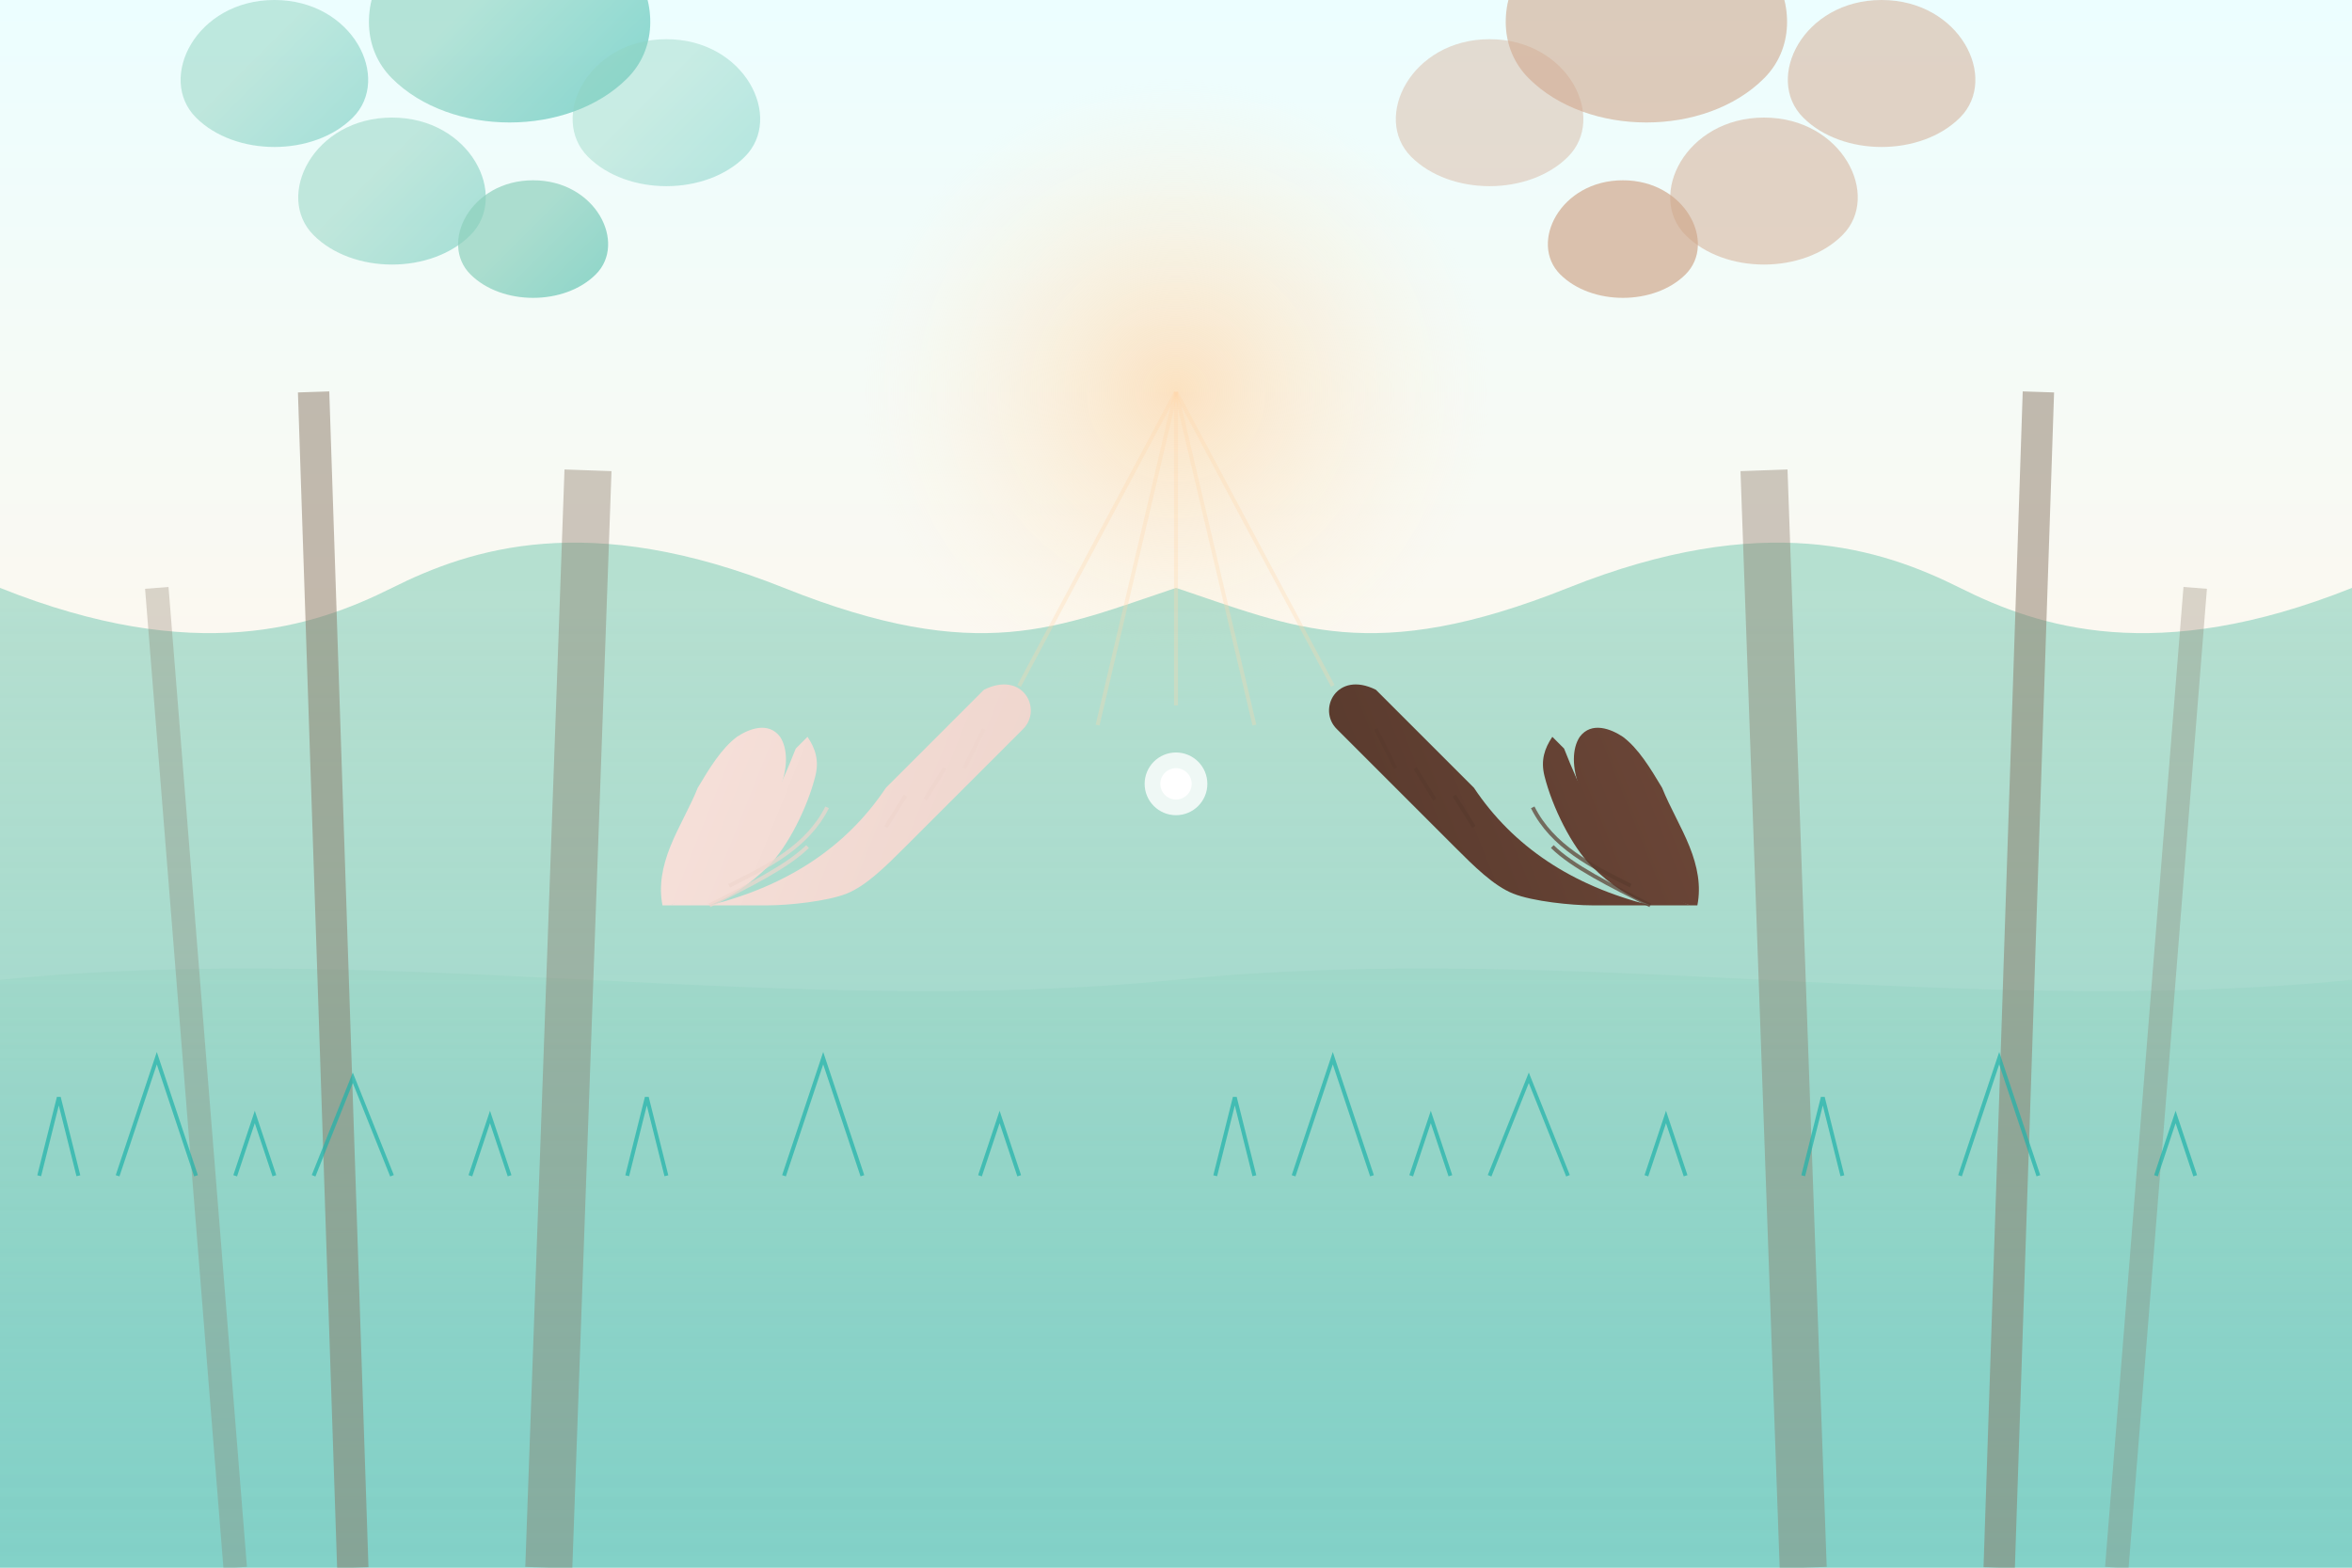 <?xml version="1.0" encoding="UTF-8" standalone="no"?>
<svg width="600" height="400" viewBox="0 0 600 400" fill="none" xmlns="http://www.w3.org/2000/svg">
  <defs>
    <!-- Background gradients with website's color scheme -->
    <linearGradient id="skyGradient" x1="300" y1="0" x2="300" y2="200" gradientUnits="userSpaceOnUse">
      <stop offset="0%" stop-color="#ECFEFF" /> <!-- Very light teal -->
      <stop offset="100%" stop-color="#FFF7ED" /> <!-- Warm light background -->
    </linearGradient>
    
    <!-- Forest green gradients - using the teal primary color -->
    <linearGradient id="forestGradient1" x1="0" y1="150" x2="0" y2="400" gradientUnits="userSpaceOnUse">
      <stop offset="0%" stop-color="#8ED1BD" stop-opacity="0.7" /> <!-- Light teal -->
      <stop offset="100%" stop-color="#20B2AA" stop-opacity="0.5" /> <!-- Primary teal -->
    </linearGradient>
    
    <linearGradient id="forestGradient2" x1="600" y1="150" x2="600" y2="400" gradientUnits="userSpaceOnUse">
      <stop offset="0%" stop-color="#8ED1BD" stop-opacity="0.7" /> <!-- Light teal -->
      <stop offset="100%" stop-color="#20B2AA" stop-opacity="0.5" /> <!-- Primary teal -->
    </linearGradient>
    
    <!-- Ground gradient -->
    <linearGradient id="groundGradient" x1="300" y1="250" x2="300" y2="400" gradientUnits="userSpaceOnUse">
      <stop offset="0%" stop-color="#8ED1BD" stop-opacity="0.3" /> <!-- Light teal -->
      <stop offset="100%" stop-color="#20B2AA" stop-opacity="0.2" /> <!-- Primary teal -->
    </linearGradient>
    
    <!-- Leaf gradients -->
    <linearGradient id="leafGradient1" x1="0" y1="0" x2="50" y2="50" gradientUnits="userSpaceOnUse">
      <stop offset="0%" stop-color="#8ED1BD" /> <!-- Light teal -->
      <stop offset="100%" stop-color="#20B2AA" /> <!-- Primary teal -->
    </linearGradient>
    
    <linearGradient id="leafGradient2" x1="0" y1="0" x2="50" y2="50" gradientUnits="userSpaceOnUse">
      <stop offset="0%" stop-color="#D1A88E" /> <!-- Light brown -->
      <stop offset="100%" stop-color="#AA7A5A" /> <!-- Darker brown -->
    </linearGradient>
    
    <!-- Hand colors -->
    <linearGradient id="lightHandGradient" x1="150" y1="180" x2="250" y2="220" gradientUnits="userSpaceOnUse">
      <stop offset="0%" stop-color="#F8E3DD" /> <!-- Light skin tone -->
      <stop offset="100%" stop-color="#EFD6CE" /> <!-- Light skin tone shadow -->
    </linearGradient>
    
    <linearGradient id="darkHandGradient" x1="450" y1="180" x2="350" y2="220" gradientUnits="userSpaceOnUse">
      <stop offset="0%" stop-color="#70493A" /> <!-- Dark skin tone -->
      <stop offset="100%" stop-color="#5A3B2E" /> <!-- Dark skin tone shadow -->
    </linearGradient>
    
    <!-- Sun glow -->
    <radialGradient id="sunGlow" cx="300" cy="100" r="80" gradientUnits="userSpaceOnUse">
      <stop offset="0%" stop-color="#FED7AA" stop-opacity="0.7" /> <!-- Warm glow -->
      <stop offset="100%" stop-color="#FFEDD5" stop-opacity="0" /> <!-- Transparent edge -->
    </radialGradient>
    
    <!-- Shadow filter -->
    <filter id="softShadow" x="-10%" y="-10%" width="120%" height="120%">
      <feGaussianBlur in="SourceAlpha" stdDeviation="2" />
      <feOffset dx="1" dy="1" result="offsetblur" />
      <feComponentTransfer>
        <feFuncA type="linear" slope="0.3" />
      </feComponentTransfer>
      <feMerge>
        <feMergeNode />
        <feMergeNode in="SourceGraphic" />
      </feMerge>
    </filter>
  </defs>

  <!-- Sky background -->
  <rect width="600" height="400" fill="url(#skyGradient)" />
  
  <!-- Sun glow -->
  <circle cx="300" cy="100" r="80" fill="url(#sunGlow)" />
  
  <!-- Forest background - left side -->
  <path d="M0 150 C50 170 80 160 100 150 C120 140 150 130 200 150 C250 170 270 160 300 150 L300 400 L0 400 Z" fill="url(#forestGradient1)" opacity="0.9" />
  
  <!-- Forest background - right side -->
  <path d="M600 150 C550 170 520 160 500 150 C480 140 450 130 400 150 C350 170 330 160 300 150 L300 400 L600 400 Z" fill="url(#forestGradient2)" opacity="0.9" />
  
  <!-- Ground -->
  <path d="M0 250 C100 240 200 260 300 250 C400 240 500 260 600 250 L600 400 L0 400 Z" fill="url(#groundGradient)" />
  
  <!-- Left side tree trunks -->
  <path d="M80 100 L90 400" stroke="#8A7967" stroke-width="8" stroke-opacity="0.5" />
  <path d="M150 120 L140 400" stroke="#8A7967" stroke-width="12" stroke-opacity="0.4" />
  <path d="M40 150 L60 400" stroke="#8A7967" stroke-width="6" stroke-opacity="0.3" />
  
  <!-- Right side tree trunks -->
  <path d="M520 100 L510 400" stroke="#8A7967" stroke-width="8" stroke-opacity="0.5" />
  <path d="M450 120 L460 400" stroke="#8A7967" stroke-width="12" stroke-opacity="0.4" />
  <path d="M560 150 L540 400" stroke="#8A7967" stroke-width="6" stroke-opacity="0.3" />
  
  <!-- Left side leaves -->
  <g transform="translate(50, 30)">
    <path d="M0 0 C10 10 30 10 40 0 C50 -10 40 -30 20 -30 C0 -30 -10 -10 0 0 Z" fill="url(#leafGradient1)" opacity="0.5" />
  </g>
  <g transform="translate(100, 20)">
    <path d="M0 0 C15 15 45 15 60 0 C75 -15 60 -45 30 -45 C0 -45 -15 -15 0 0 Z" fill="url(#leafGradient1)" opacity="0.6" />
  </g>
  <g transform="translate(150, 40)">
    <path d="M0 0 C10 10 30 10 40 0 C50 -10 40 -30 20 -30 C0 -30 -10 -10 0 0 Z" fill="url(#leafGradient1)" opacity="0.4" />
  </g>
  <g transform="translate(80, 60)">
    <path d="M0 0 C10 10 30 10 40 0 C50 -10 40 -30 20 -30 C0 -30 -10 -10 0 0 Z" fill="url(#leafGradient1)" opacity="0.5" />
  </g>
  <g transform="translate(120, 70)">
    <path d="M0 0 C8 8 24 8 32 0 C40 -8 32 -24 16 -24 C0 -24 -8 -8 0 0 Z" fill="url(#leafGradient1)" opacity="0.7" />
  </g>
  
  <!-- Right side leaves -->
  <g transform="translate(500, 30)">
    <path d="M0 0 C-10 10 -30 10 -40 0 C-50 -10 -40 -30 -20 -30 C0 -30 10 -10 0 0 Z" fill="url(#leafGradient2)" opacity="0.5" />
  </g>
  <g transform="translate(450, 20)">
    <path d="M0 0 C-15 15 -45 15 -60 0 C-75 -15 -60 -45 -30 -45 C0 -45 15 -15 0 0 Z" fill="url(#leafGradient2)" opacity="0.6" />
  </g>
  <g transform="translate(400, 40)">
    <path d="M0 0 C-10 10 -30 10 -40 0 C-50 -10 -40 -30 -20 -30 C0 -30 10 -10 0 0 Z" fill="url(#leafGradient2)" opacity="0.4" />
  </g>
  <g transform="translate(470, 60)">
    <path d="M0 0 C-10 10 -30 10 -40 0 C-50 -10 -40 -30 -20 -30 C0 -30 10 -10 0 0 Z" fill="url(#leafGradient2)" opacity="0.5" />
  </g>
  <g transform="translate(430, 70)">
    <path d="M0 0 C-8 8 -24 8 -32 0 C-40 -8 -32 -24 -16 -24 C0 -24 8 -8 0 0 Z" fill="url(#leafGradient2)" opacity="0.7" />
  </g>
  
  <!-- Grass in foreground -->
  <g transform="translate(0, 300)">
    <path d="M10 0 L15 -20 L20 0" stroke="#20B2AA" stroke-width="1" stroke-opacity="0.7" />
    <path d="M30 0 L40 -30 L50 0" stroke="#20B2AA" stroke-width="1" stroke-opacity="0.7" />
    <path d="M60 0 L65 -15 L70 0" stroke="#20B2AA" stroke-width="1" stroke-opacity="0.7" />
    <path d="M80 0 L90 -25 L100 0" stroke="#20B2AA" stroke-width="1" stroke-opacity="0.7" />
    <path d="M120 0 L125 -15 L130 0" stroke="#20B2AA" stroke-width="1" stroke-opacity="0.7" />
    <path d="M160 0 L165 -20 L170 0" stroke="#20B2AA" stroke-width="1" stroke-opacity="0.7" />
    <path d="M200 0 L210 -30 L220 0" stroke="#20B2AA" stroke-width="1" stroke-opacity="0.7" />
    <path d="M250 0 L255 -15 L260 0" stroke="#20B2AA" stroke-width="1" stroke-opacity="0.7" />
  </g>
  
  <g transform="translate(300, 300)">
    <path d="M10 0 L15 -20 L20 0" stroke="#20B2AA" stroke-width="1" stroke-opacity="0.7" />
    <path d="M30 0 L40 -30 L50 0" stroke="#20B2AA" stroke-width="1" stroke-opacity="0.7" />
    <path d="M60 0 L65 -15 L70 0" stroke="#20B2AA" stroke-width="1" stroke-opacity="0.7" />
    <path d="M80 0 L90 -25 L100 0" stroke="#20B2AA" stroke-width="1" stroke-opacity="0.7" />
    <path d="M120 0 L125 -15 L130 0" stroke="#20B2AA" stroke-width="1" stroke-opacity="0.7" />
    <path d="M160 0 L165 -20 L170 0" stroke="#20B2AA" stroke-width="1" stroke-opacity="0.7" />
    <path d="M200 0 L210 -30 L220 0" stroke="#20B2AA" stroke-width="1" stroke-opacity="0.7" />
    <path d="M250 0 L255 -15 L260 0" stroke="#20B2AA" stroke-width="1" stroke-opacity="0.7" />
  </g>
  
  <!-- Detailed light hand (left) - Using realistic hand shape based on original image -->
  <g filter="url(#softShadow)">
    <path d="M170 230 
             C180 225 190 215 195 205 
             C198 200 200 195 202 190 
             L205 187 
             C207 190 208 193 207 197 
             C205 205 200 215 195 220 
             C190 225 185 228 180 230 
             Z" 
          fill="url(#lightHandGradient)" />
    
    <!-- Palm and fingers -->
    <path d="M180 230 
             C200 225 215 215 225 200 
             C235 190 245 180 250 175 
             C260 170 265 180 260 185 
             C255 190 250 195 245 200 
             C240 205 235 210 230 215 
             C225 220 220 225 215 227 
             C210 229 200 230 195 230 
             Z" 
          fill="url(#lightHandGradient)" />
    
    <!-- Thumb -->
    <path d="M170 230 
             C175 228 180 225 185 220 
             C190 215 195 210 198 200 
             C200 195 200 190 198 187 
             C195 183 190 185 187 187 
             C183 190 180 195 177 200 
             C175 205 172 210 170 215 
             C168 220 167 225 168 230 
             Z" 
          fill="url(#lightHandGradient)" />
          
    <!-- Finger details -->
    <path d="M230 202 L225 210" stroke="#EFD6CE" stroke-width="1" />
    <path d="M240 195 L235 203" stroke="#EFD6CE" stroke-width="1" />
    <path d="M250 185 L245 195" stroke="#EFD6CE" stroke-width="1" />
    
    <!-- Palm lines -->
    <path d="M180 230 C190 225 200 220 205 215" stroke="#EFD6CE" stroke-width="1" stroke-opacity="0.7" />
    <path d="M185 225 C195 220 205 215 210 205" stroke="#EFD6CE" stroke-width="1" stroke-opacity="0.7" />
  </g>
  
  <!-- Detailed dark hand (right) - Using realistic hand shape based on original image -->
  <g filter="url(#softShadow)">
    <path d="M430 230 
             C420 225 410 215 405 205 
             C402 200 400 195 398 190 
             L395 187 
             C393 190 392 193 393 197 
             C395 205 400 215 405 220 
             C410 225 415 228 420 230 
             Z" 
          fill="url(#darkHandGradient)" />
    
    <!-- Palm and fingers -->
    <path d="M420 230 
             C400 225 385 215 375 200 
             C365 190 355 180 350 175 
             C340 170 335 180 340 185 
             C345 190 350 195 355 200 
             C360 205 365 210 370 215 
             C375 220 380 225 385 227 
             C390 229 400 230 405 230 
             Z" 
          fill="url(#darkHandGradient)" />
    
    <!-- Thumb -->
    <path d="M430 230 
             C425 228 420 225 415 220 
             C410 215 405 210 402 200 
             C400 195 400 190 402 187 
             C405 183 410 185 413 187 
             C417 190 420 195 423 200 
             C425 205 428 210 430 215 
             C432 220 433 225 432 230 
             Z" 
          fill="url(#darkHandGradient)" />
          
    <!-- Finger details -->
    <path d="M370 202 L375 210" stroke="#5A3B2E" stroke-width="1" />
    <path d="M360 195 L365 203" stroke="#5A3B2E" stroke-width="1" />
    <path d="M350 185 L355 195" stroke="#5A3B2E" stroke-width="1" />
    
    <!-- Palm lines -->
    <path d="M420 230 C410 225 400 220 395 215" stroke="#5A3B2E" stroke-width="1" stroke-opacity="0.7" />
    <path d="M415 225 C405 220 395 215 390 205" stroke="#5A3B2E" stroke-width="1" stroke-opacity="0.7" />
  </g>
  
  <!-- Hands touching with subtle highlight -->
  <circle cx="300" cy="200" r="8" fill="#FFFFFF" opacity="0.8" />
  <circle cx="300" cy="200" r="4" fill="#FFFFFF" />
  
  <!-- Subtle light rays from above -->
  <line x1="300" y1="100" x2="300" y2="180" stroke="#FED7AA" stroke-width="1" stroke-opacity="0.3" />
  <line x1="300" y1="100" x2="280" y2="185" stroke="#FED7AA" stroke-width="1" stroke-opacity="0.3" />
  <line x1="300" y1="100" x2="320" y2="185" stroke="#FED7AA" stroke-width="1" stroke-opacity="0.3" />
  <line x1="300" y1="100" x2="260" y2="175" stroke="#FED7AA" stroke-width="1" stroke-opacity="0.3" />
  <line x1="300" y1="100" x2="340" y2="175" stroke="#FED7AA" stroke-width="1" stroke-opacity="0.3" />
</svg>